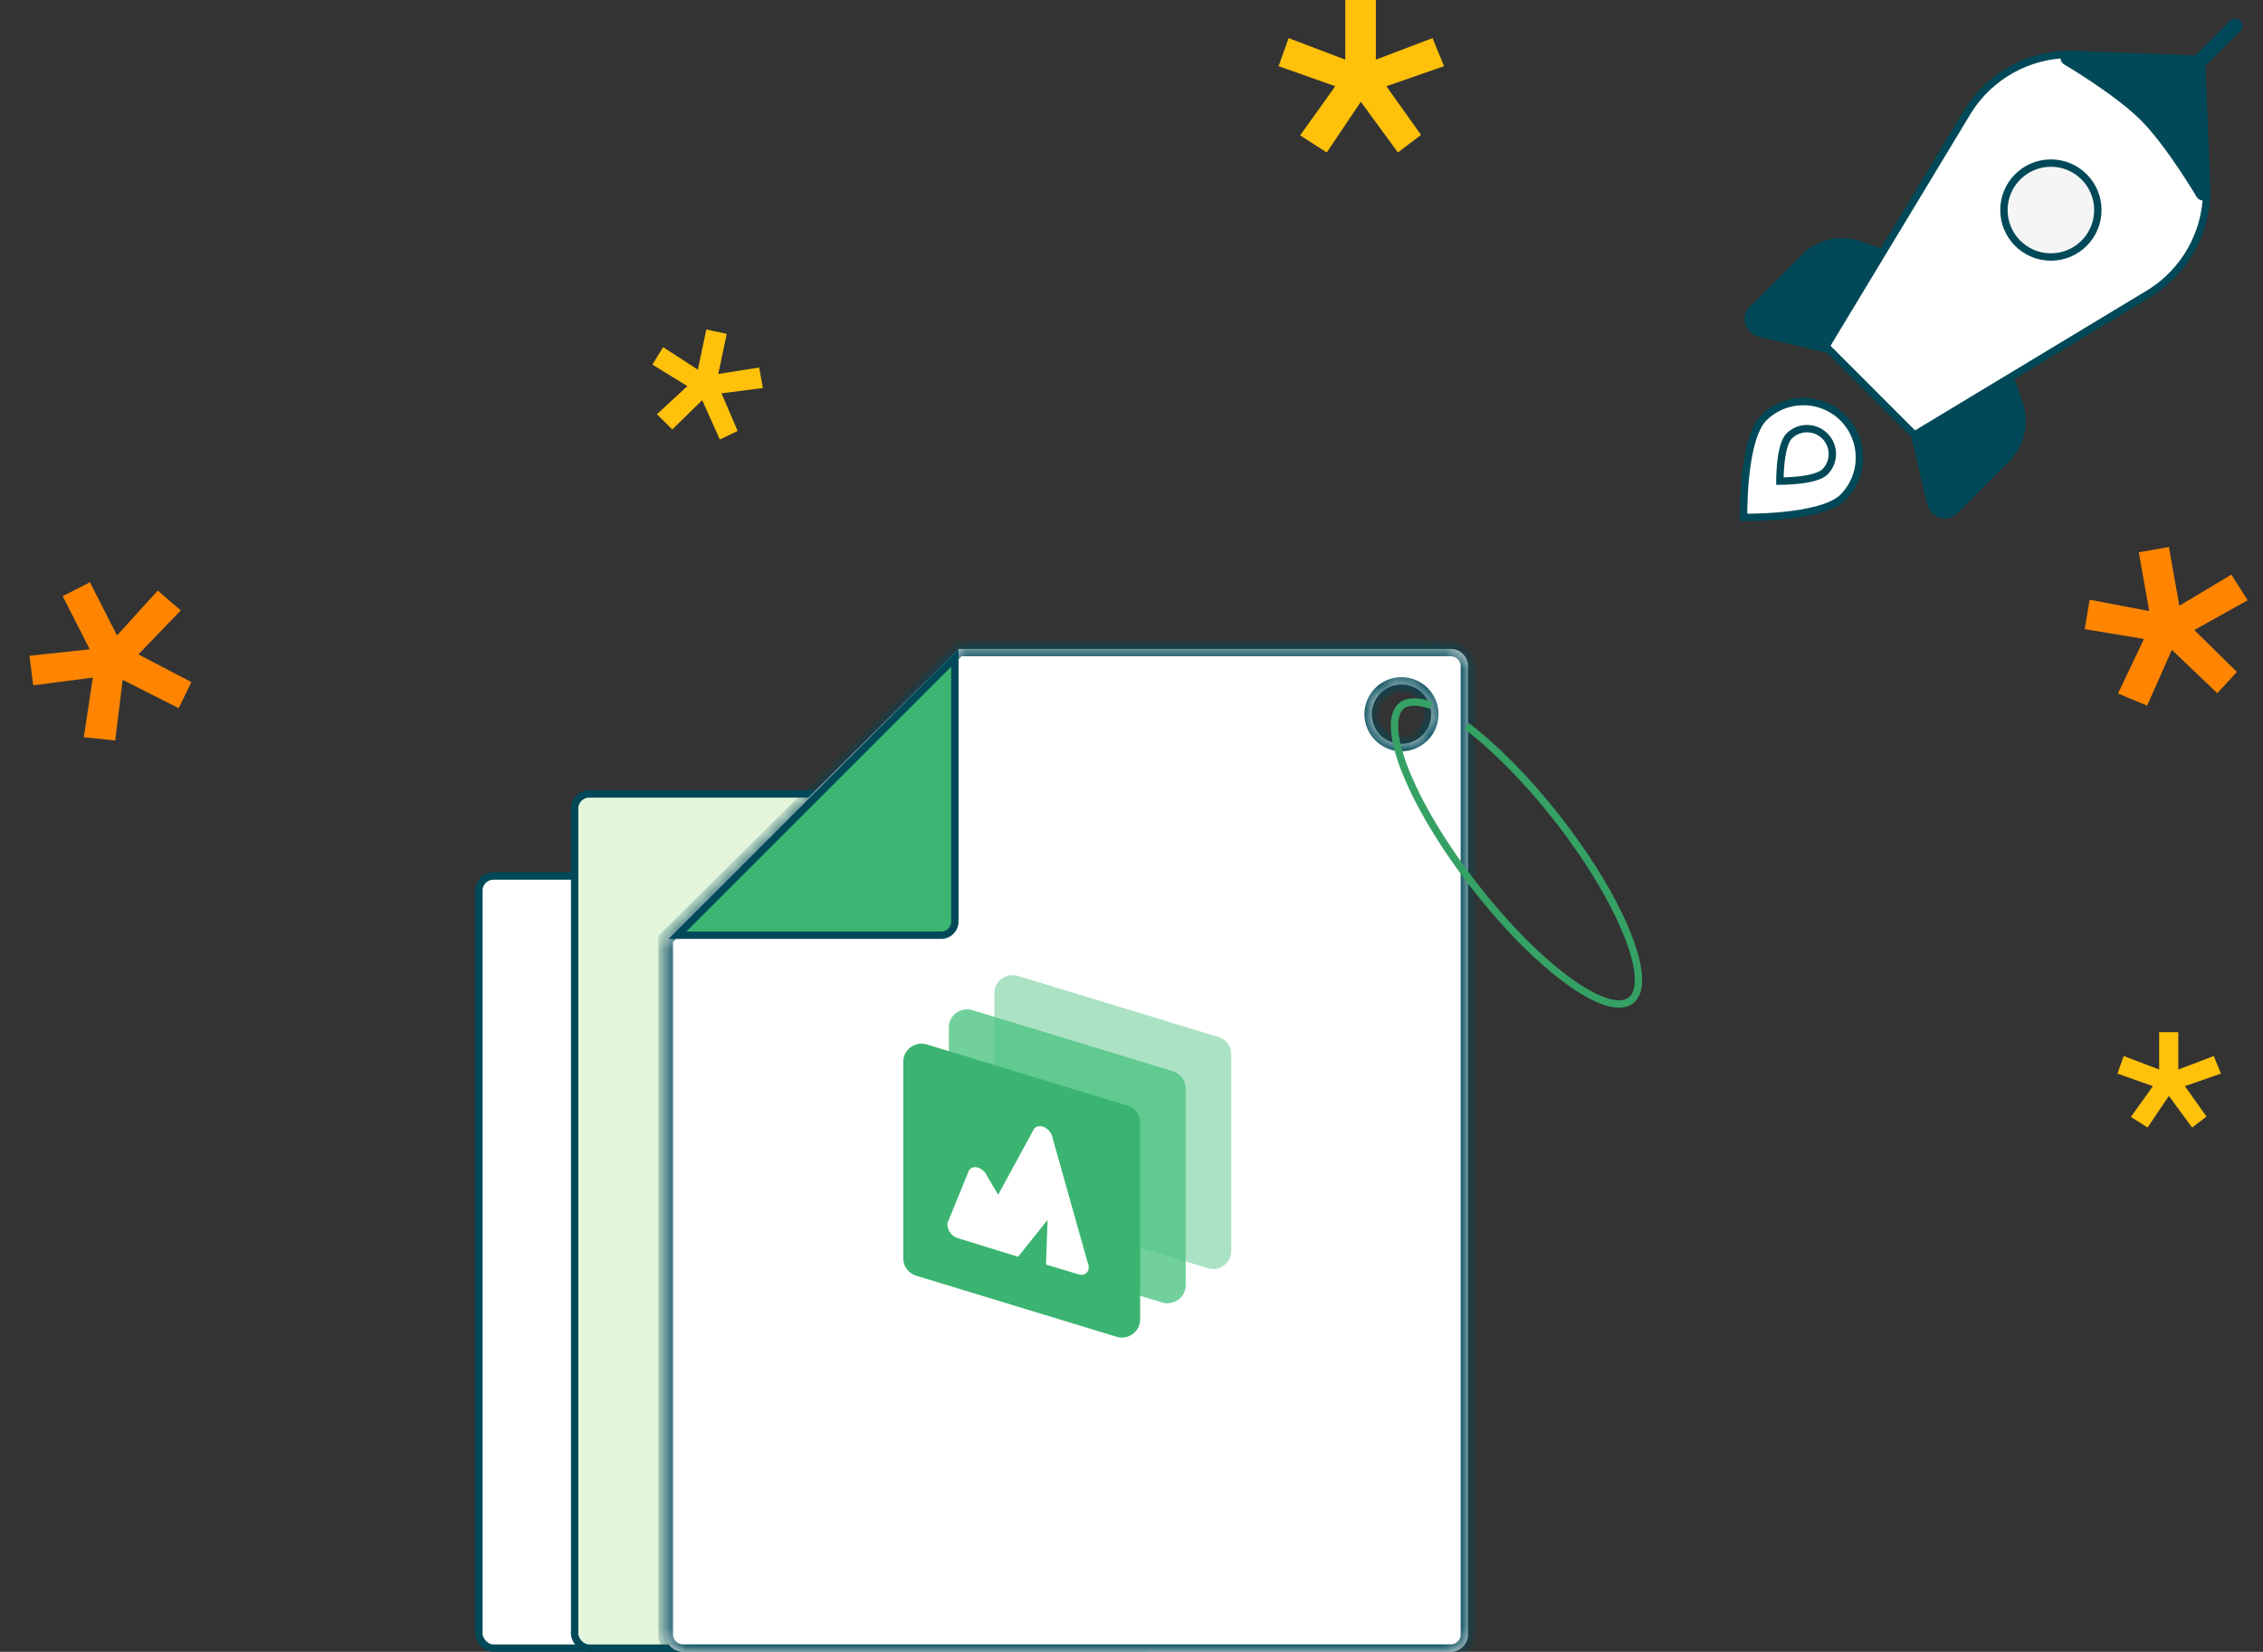 <svg width="137" height="100" viewBox="0 0 137 100" fill="none" xmlns="http://www.w3.org/2000/svg">
<rect x="0" y="0" width="137" height="100" fill="#333333" stroke="none"/>
<path d="M114.429 15.46L112.612 14.833C112.056 14.623 111.447 14.578 110.858 14.702C110.27 14.826 109.724 15.115 109.287 15.535L106.059 18.754C105.956 18.862 105.885 18.996 105.854 19.141C105.823 19.286 105.834 19.436 105.884 19.574C105.934 19.721 106.02 19.853 106.135 19.957C106.25 20.062 106.389 20.135 106.541 20.172L110.924 21.2" fill="#014958" stroke="#014958" stroke-width="0.446" stroke-linecap="round" stroke-linejoin="round"/>
<path d="M121.595 22.579L122.221 24.397C122.431 24.953 122.477 25.561 122.352 26.15C122.228 26.739 121.939 27.284 121.52 27.722L118.301 30.949C118.193 31.052 118.058 31.123 117.913 31.154C117.768 31.185 117.619 31.175 117.481 31.125C117.334 31.075 117.202 30.988 117.097 30.874C116.993 30.759 116.919 30.62 116.883 30.468L115.855 26.085" fill="#014958" stroke="#014958" stroke-width="0.446" stroke-linecap="round" stroke-linejoin="round"/>
<path d="M132.971 3.593L125.197 3.292L125.197 3.292L125.184 3.292C123.984 3.317 122.808 3.636 121.761 4.222C120.714 4.809 119.828 5.644 119.18 6.654L119.18 6.654L119.177 6.659L110.628 20.817C110.575 20.904 110.589 21.017 110.661 21.09L115.777 26.212C115.849 26.285 115.962 26.299 116.05 26.246L130.208 17.704L130.208 17.704L130.213 17.701C131.226 17.055 132.064 16.17 132.653 15.123C133.242 14.075 133.563 12.899 133.589 11.697L133.589 11.697L133.589 11.684L133.287 3.909L134.344 2.852L135.47 1.726C135.557 1.639 135.557 1.498 135.47 1.411C135.382 1.324 135.241 1.324 135.154 1.411L134.028 2.536L132.971 3.593Z" fill="white" stroke="#014958" stroke-width="0.446" stroke-linecap="round" stroke-linejoin="round"/>
<path d="M133.171 11.805C133.223 11.893 133.328 11.935 133.426 11.906C133.524 11.878 133.59 11.786 133.587 11.684L133.281 3.811C133.277 3.695 133.183 3.601 133.067 3.597L125.195 3.292C125.093 3.288 125.001 3.354 124.972 3.452C124.943 3.55 124.985 3.656 125.073 3.707L125.186 3.515L125.073 3.707L125.073 3.708L125.074 3.708L125.075 3.709L125.082 3.712L125.108 3.728C125.13 3.741 125.164 3.762 125.208 3.788C125.296 3.841 125.423 3.918 125.581 4.016C125.896 4.211 126.334 4.489 126.822 4.817C127.8 5.475 128.968 6.326 129.76 7.118C130.552 7.91 131.404 9.078 132.062 10.057C132.39 10.545 132.667 10.982 132.863 11.298C132.961 11.456 133.038 11.583 133.09 11.67C133.117 11.714 133.137 11.748 133.151 11.771L133.166 11.797L133.17 11.803L133.171 11.805L133.171 11.805L133.171 11.805L133.363 11.692L133.171 11.805Z" fill="#014958" stroke="#014958" stroke-width="0.446" stroke-linecap="round" stroke-linejoin="round"/>
<path d="M124.159 15.559C125.729 15.559 127.002 14.286 127.002 12.716C127.002 11.146 125.729 9.873 124.159 9.873C122.589 9.873 121.316 11.146 121.316 12.716C121.316 14.286 122.589 15.559 124.159 15.559Z" fill="#F5F5F5" stroke="#014958" stroke-width="0.446" stroke-linecap="round" stroke-linejoin="round"/>
<path d="M111.574 30.104C111.262 30.416 110.731 30.66 110.076 30.843C109.427 31.024 108.686 31.139 107.981 31.209C107.277 31.28 106.617 31.308 106.131 31.317C105.89 31.322 105.692 31.322 105.555 31.321C105.554 31.184 105.554 30.986 105.559 30.745C105.569 30.26 105.596 29.599 105.667 28.895C105.738 28.191 105.852 27.449 106.033 26.8C106.216 26.145 106.46 25.614 106.772 25.302C108.098 23.977 110.248 23.977 111.574 25.302C112.9 26.628 112.9 28.778 111.574 30.104Z" fill="white" stroke="#014958" stroke-width="0.446"/>
<path d="M110.479 28.57C110.348 28.7 110.114 28.812 109.801 28.899C109.495 28.985 109.142 29.039 108.803 29.073C108.465 29.107 108.148 29.12 107.914 29.125C107.854 29.126 107.799 29.127 107.751 29.127C107.751 29.079 107.752 29.025 107.753 28.964C107.758 28.73 107.771 28.413 107.805 28.075C107.839 27.736 107.893 27.383 107.979 27.077C108.067 26.764 108.179 26.53 108.309 26.4C108.908 25.8 109.879 25.8 110.479 26.4C111.078 26.999 111.078 27.97 110.479 28.57Z" fill="white" stroke="#014958" stroke-width="0.446"/>
<rect x="28.992" y="53.033" width="35.428" height="46.743" rx="0.881" fill="white" stroke="#014958" stroke-width="0.446"/>
<rect x="34.788" y="48.066" width="35.428" height="51.71" rx="0.881" fill="#E3F6DC" stroke="#014958" stroke-width="0.446"/>
<mask id="path-10-inside-1_7551_3984" fill="white">
<path fill-rule="evenodd" clip-rule="evenodd" d="M87.827 39.284H58.029L40.297 56.839V98.95C40.297 99.528 40.765 99.996 41.343 99.996H87.827C88.404 99.996 88.872 99.528 88.872 98.95V40.33C88.872 39.752 88.404 39.284 87.827 39.284ZM84.844 45.032C85.836 45.032 86.64 44.228 86.64 43.236C86.64 42.244 85.836 41.44 84.844 41.44C83.852 41.44 83.048 42.244 83.048 43.236C83.048 44.228 83.852 45.032 84.844 45.032Z"/>
</mask>
<path fill-rule="evenodd" clip-rule="evenodd" d="M87.827 39.284H58.029L40.297 56.839V98.95C40.297 99.528 40.765 99.996 41.343 99.996H87.827C88.404 99.996 88.872 99.528 88.872 98.95V40.33C88.872 39.752 88.404 39.284 87.827 39.284ZM84.844 45.032C85.836 45.032 86.64 44.228 86.64 43.236C86.64 42.244 85.836 41.44 84.844 41.44C83.852 41.44 83.048 42.244 83.048 43.236C83.048 44.228 83.852 45.032 84.844 45.032Z" fill="white"/>
<path d="M58.029 39.284V38.838H57.846L57.715 38.967L58.029 39.284ZM40.297 56.839L39.983 56.522L39.85 56.653V56.839H40.297ZM58.029 39.731H87.827V38.838H58.029V39.731ZM40.611 57.157L58.343 39.601L57.715 38.967L39.983 56.522L40.611 57.157ZM40.743 98.95V56.839H39.85V98.95H40.743ZM41.343 99.549C41.012 99.549 40.743 99.281 40.743 98.95H39.85C39.85 99.774 40.519 100.442 41.343 100.442V99.549ZM87.827 99.549H41.343V100.442H87.827V99.549ZM88.426 98.95C88.426 99.281 88.158 99.549 87.827 99.549V100.442C88.651 100.442 89.319 99.774 89.319 98.95H88.426ZM88.426 40.33V98.95H89.319V40.33H88.426ZM87.827 39.731C88.158 39.731 88.426 39.999 88.426 40.33H89.319C89.319 39.506 88.651 38.838 87.827 38.838V39.731ZM86.194 43.236C86.194 43.981 85.589 44.586 84.844 44.586V45.478C86.082 45.478 87.087 44.474 87.087 43.236H86.194ZM84.844 41.886C85.589 41.886 86.194 42.49 86.194 43.236H87.087C87.087 41.997 86.082 40.993 84.844 40.993V41.886ZM83.494 43.236C83.494 42.49 84.098 41.886 84.844 41.886V40.993C83.605 40.993 82.601 41.997 82.601 43.236H83.494ZM84.844 44.586C84.098 44.586 83.494 43.981 83.494 43.236H82.601C82.601 44.474 83.605 45.478 84.844 45.478V44.586Z" fill="#014958" mask="url(#path-10-inside-1_7551_3984)"/>
<path opacity="0.5" fill-rule="evenodd" clip-rule="evenodd" d="M60.199 60.124C60.199 59.389 60.917 58.864 61.627 59.08L73.76 62.777C74.222 62.918 74.538 63.341 74.538 63.82V75.732C74.538 76.467 73.82 76.992 73.111 76.776L60.978 73.08C60.515 72.939 60.199 72.516 60.199 72.036V60.124Z" fill="#5AC78A"/>
<path opacity="0.8" fill-rule="evenodd" clip-rule="evenodd" d="M57.441 62.198C57.441 61.464 58.16 60.938 58.869 61.154L71.002 64.851C71.465 64.992 71.78 65.415 71.78 65.895V77.807C71.78 78.541 71.062 79.067 70.353 78.85L58.22 75.154C57.757 75.013 57.441 74.59 57.441 74.11V62.198Z" fill="#4EC483"/>
<path fill-rule="evenodd" clip-rule="evenodd" d="M54.684 64.273C54.684 63.539 55.402 63.014 56.111 63.23L68.244 66.926C68.707 67.067 69.023 67.49 69.023 67.97V79.882C69.023 80.617 68.305 81.142 67.595 80.926L55.462 77.229C54.999 77.088 54.684 76.665 54.684 76.186V64.273Z" fill="#3BB471"/>
<path fill-rule="evenodd" clip-rule="evenodd" d="M63.418 68.365C63.522 68.453 63.607 68.564 63.663 68.684L65.836 76.399C65.999 76.746 65.889 77.087 65.592 77.161C65.501 77.183 65.4 77.179 65.297 77.148L63.325 76.556L63.418 73.851L61.634 76.084L57.971 74.95C57.631 74.848 57.356 74.49 57.356 74.15C57.356 74.055 57.378 73.969 57.42 73.896L58.656 70.861C58.806 70.602 59.174 70.587 59.478 70.829C59.599 70.925 59.697 71.053 59.757 71.192L60.43 72.327L62.585 68.361C62.748 68.111 63.121 68.113 63.418 68.365Z" fill="white"/>
<path d="M41.014 56.616L57.806 39.823V55.794C57.806 56.248 57.438 56.616 56.984 56.616H41.014Z" fill="#3CB572" stroke="#014958" stroke-width="0.446"/>
<path d="M88.79 43.959C90.471 45.221 92.505 47.263 94.36 49.652C98.186 54.583 100.145 59.467 98.734 60.562C97.323 61.656 93.078 58.547 89.252 53.617C89.122 53.45 88.994 53.283 88.869 53.116C86.561 50.044 85 47.038 84.552 45.011C84.307 43.9 84.395 43.082 84.877 42.708C85.253 42.416 85.919 42.442 86.635 42.701" stroke="#35A165" stroke-width="0.446"/>
<path d="M131.935 36.67L131.305 33.113L129.481 33.436L130.112 36.993L126.506 36.306L126.205 38.086L129.794 38.684L128.221 41.984L129.985 42.719L131.483 39.34L134.23 41.967L135.42 40.678L132.843 38.143L136.069 36.339L135.085 34.787L131.935 36.67Z" fill="#FF8500"/>
<path d="M7.083 38.47L5.446 35.25L3.796 36.089L5.432 39.309L1.783 39.7L2.012 41.49L5.62 41.019L5.073 44.633L6.975 44.825L7.426 41.156L10.818 42.872L11.582 41.292L8.38 39.616L10.942 36.952L9.55 35.752L7.083 38.47Z" fill="#FF8500"/>
<path d="M43.483 22.64L43.997 20.21L42.761 19.948L42.247 22.379L40.143 21.016L39.496 22.074L41.613 23.375L39.771 25.077L40.698 25.999L42.512 24.227L43.575 26.607L44.658 26.09L43.679 23.813L46.183 23.489L45.959 22.247L43.483 22.64Z" fill="#FFC10A"/>
<path d="M83.293 3.612V0H81.442V3.612L78.011 2.307L77.404 4.007L80.835 5.221L78.71 8.196L80.319 9.229L82.383 6.162L84.629 9.229L86.026 8.166L83.931 5.221L87.422 4.007L86.724 2.307L83.293 3.612Z" fill="#FFC10A"/>
<path d="M131.872 64.747V62.487H130.713V64.747L128.567 63.931L128.188 64.994L130.334 65.754L129.004 67.615L130.011 68.261L131.302 66.343L132.708 68.261L133.581 67.596L132.271 65.754L134.455 64.994L134.018 63.931L131.872 64.747Z" fill="#FFC10A"/>
</svg>
